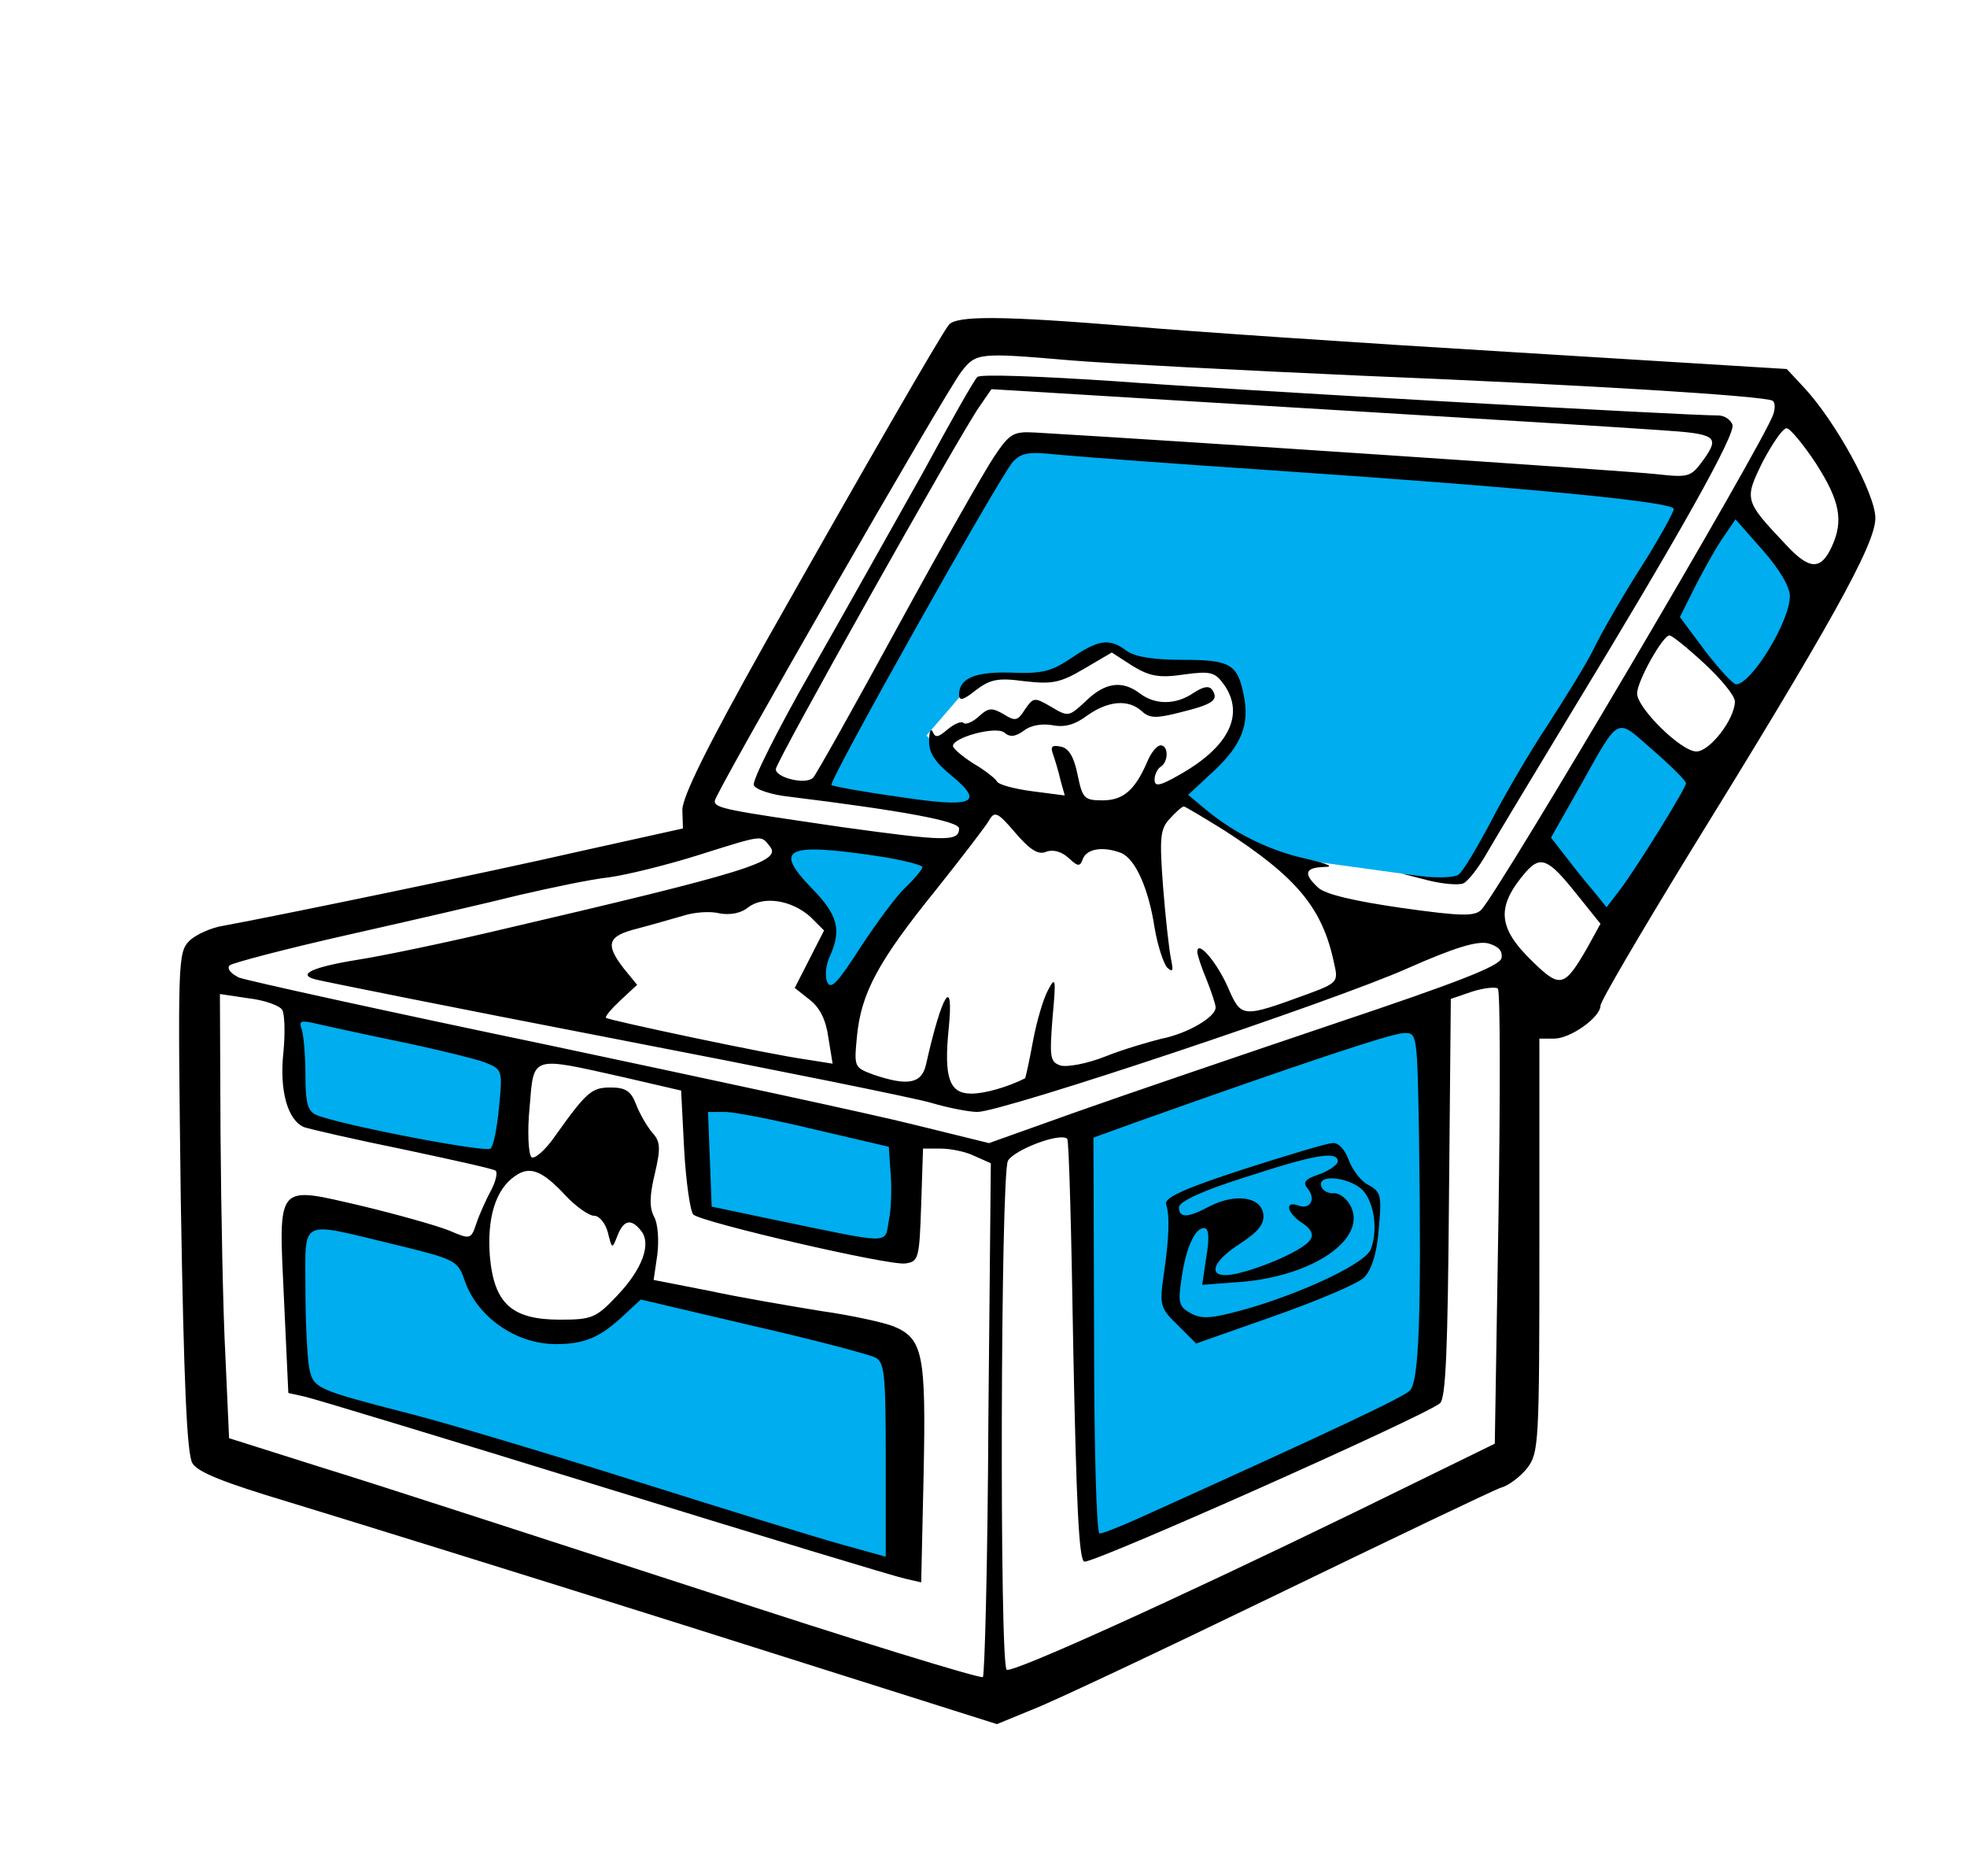<?xml version="1.0" standalone="no"?>
<!DOCTYPE svg PUBLIC "-//W3C//DTD SVG 20010904//EN"
 "http://www.w3.org/TR/2001/REC-SVG-20010904/DTD/svg10.dtd">
<svg version="1.0" xmlns="http://www.w3.org/2000/svg"
 width="322pt" height="307pt" viewBox="0 0 322 307"
 preserveAspectRatio="xMidYMid meet">
<g transform="translate(0,307) scale(0.1,-0.1)"
fill="#000000" stroke="none">
<defs>
	<mask id="hole">
		<rect width="2000" height="2000" x="1000" fill="white"/>
		<polygon style="fill: black" points="2183.81 1193.82 1921.49 1107.91 1918.42 928.43 1959.84 887.01 2212.96 979.05 2249.77 1026.6 2252.84 1109.45 2205.28 1150.87"></polygon>
	</mask>
</defs>

<polygon style="fill: #00adef" points="482.16 1418.26 489.83 1243.37 831.92 1166.67 845.73 1336.95"></polygon>
<polygon style="fill: #00adef" points="1141.8 1277.12 1151.01 1086.9 1471.62 1019.4 1480.83 1211.16"></polygon>
<polygon style="fill: #00adef" points="483.69 1082.64 492.9 797.31 1482.36 499.7 1473.16 874.01 1051.29 959.92 988.4 910.82 853.39 903.15 787.43 949.18 762.89 1015.14"></polygon>
<polygon style="fill: #00adef" points="1359.64 1553.55 1325.89 1456.91 1385.72 1417.02 1543.72 1670.14 1289.07 1702.36 1275.26 1627.19"></polygon>
<polygon style="fill: #00adef" points="2522.45 1697.75 2646.71 1553.55 2797.05 1789.8 2655.91 1907.92"></polygon>
<polygon style="fill: #00adef" points="2728.01 2049.05 2876.82 1907.92 2979.6 2104.28 2840 2246.94"></polygon>
<polygon style="fill: #00adef" points="1662.23 2344.66 1340.08 1781.66 1593.2 1732.57 1614.67 1773.99 1516.49 1866.03 1583.99 1944.27 1622.34 1962.68 1720.52 1961.14 1820.24 2011.77 1887.74 1974.95 1993.59 1978.02 2030.4 1924.32 2016.6 1855.29 1933.76 1769.39 2079.49 1669.67 2392.44 1626.72 2765.22 2263.35"></polygon>
<polygon style="fill: #00adef" points="1769.61 1229.1 1788.02 537.24 2346.42 787.29 2340.28 1414.72" mask="url(#hole)"></polygon>
<path d="M1553 2538 c-14 -18 -138 -233 -299 -518 -97 -173 -137 -254 -137
-276 l1 -30 -167 -37 c-157 -36 -502 -107 -584 -122 -21 -3 -47 -15 -57 -25
-19 -19 -19 -34 -14 -427 5 -300 10 -413 19 -428 9 -15 53 -32 156 -63 79 -24
373 -115 652 -203 l509 -161 56 23 c32 12 212 97 402 189 190 92 355 171 367
175 12 3 32 18 43 32 19 25 20 39 20 364 l0 339 24 0 c27 0 76 35 76 54 0 7
64 116 141 242 236 382 309 513 309 556 0 40 -66 160 -118 215 l-27 29 -455
28 c-250 15 -529 34 -620 42 -208 17 -285 18 -297 2z m202 -58 c61 -5 274 -16
475 -25 367 -15 659 -33 672 -41 4 -3 4 -12 1 -22 -18 -51 -446 -776 -478
-811 -11 -11 -32 -11 -131 3 -76 11 -124 22 -136 33 -25 23 -22 33 10 34 17 0
6 5 -28 13 -61 13 -119 42 -165 80 l-30 25 42 39 c45 42 59 76 49 124 -10 51
-22 58 -100 58 -48 0 -79 5 -92 15 -28 21 -46 18 -90 -12 -33 -22 -48 -26 -98
-24 -59 2 -86 -9 -86 -36 0 -11 7 -9 27 7 24 18 36 21 80 15 45 -5 58 -3 97
20 l46 27 34 -22 c28 -17 44 -20 84 -14 44 6 51 4 66 -17 34 -49 7 -102 -73
-147 -33 -19 -41 -20 -41 -8 0 8 5 18 10 21 13 8 13 35 0 35 -6 0 -16 -12 -22
-27 -20 -46 -39 -63 -73 -63 -30 0 -33 3 -41 42 -6 30 -15 44 -28 46 -14 3
-17 0 -12 -13 3 -9 9 -28 12 -42 l7 -25 -54 7 c-30 4 -55 11 -57 16 -2 4 -19
18 -38 29 -19 12 -34 25 -34 29 0 14 70 33 84 22 9 -8 18 -7 32 3 11 9 30 12
47 9 20 -4 37 1 57 16 34 24 67 27 89 7 13 -12 24 -12 63 -2 53 13 63 20 53
36 -5 8 -14 7 -31 -4 -29 -20 -63 -20 -88 -1 -29 22 -57 18 -88 -12 -28 -26
-29 -27 -57 -10 -28 16 -29 16 -43 -4 -12 -19 -16 -20 -35 -8 -19 11 -25 11
-41 -4 -10 -9 -22 -14 -25 -10 -4 3 -15 -2 -26 -11 -15 -13 -20 -14 -24 -4 -3
7 -6 1 -6 -14 -1 -19 9 -35 36 -57 56 -46 37 -54 -87 -35 -58 8 -106 17 -109
19 -5 6 275 504 297 529 14 15 26 17 72 12 30 -3 190 -15 355 -26 399 -27 655
-51 655 -63 0 -5 -24 -49 -54 -96 -30 -47 -64 -106 -76 -131 -12 -25 -47 -81
-76 -126 -30 -45 -72 -117 -94 -160 -23 -43 -46 -82 -53 -86 -7 -4 -30 -5 -52
-3 l-40 5 43 -11 c24 -6 50 -8 57 -5 7 2 26 26 41 53 15 26 76 127 134 223
180 296 272 460 266 475 -3 8 -13 15 -23 15 -55 0 -801 42 -987 56 -120 8
-222 12 -226 7 -5 -4 -45 -75 -90 -158 -46 -82 -128 -228 -182 -323 -55 -96
-97 -180 -94 -187 2 -7 29 -16 58 -19 186 -23 278 -40 278 -52 0 -22 -23 -21
-190 2 -192 28 -210 31 -210 43 0 12 378 670 404 703 24 31 29 31 181 18z
m495 -85 c217 -13 427 -26 467 -29 92 -6 99 -10 72 -48 -21 -29 -24 -30 -78
-24 -43 5 -791 55 -1016 68 -36 2 -42 -1 -68 -40 -16 -24 -87 -149 -158 -279
-71 -130 -133 -241 -138 -246 -12 -12 -61 0 -61 14 0 12 299 544 333 593 l20
29 116 -7 c64 -4 294 -18 511 -31z m723 -84 c39 -61 45 -93 26 -135 -18 -40
-37 -39 -75 2 -69 73 -69 74 -38 137 16 30 33 55 39 54 5 0 27 -26 48 -58z
m-43 -217 c0 -41 -63 -144 -88 -144 -5 0 -28 25 -51 55 l-41 55 26 52 c15 29
35 65 46 80 l19 28 45 -51 c27 -31 44 -59 44 -75z m-140 -110 c28 -26 50 -53
50 -62 0 -29 -41 -82 -63 -82 -25 0 -97 71 -97 95 0 20 42 95 53 95 4 0 30
-21 57 -46z m-30 -196 c0 -8 -78 -134 -107 -173 l-23 -30 -17 21 c-10 12 -31
37 -46 57 l-28 36 47 83 c67 119 58 114 120 60 30 -26 54 -50 54 -54z m-756
-77 c119 -77 161 -127 180 -218 7 -30 6 -32 -46 -51 -104 -38 -106 -38 -127
10 -18 42 -51 81 -51 60 0 -5 7 -26 15 -45 8 -20 15 -41 15 -46 0 -16 -47 -43
-88 -51 -20 -5 -62 -17 -92 -29 -30 -12 -63 -18 -74 -15 -17 6 -18 13 -13 78
6 64 5 69 -7 46 -8 -14 -19 -52 -25 -84 -6 -33 -12 -60 -13 -61 -28 -14 -65
-25 -88 -25 -36 0 -45 26 -37 106 9 90 -11 58 -37 -58 -7 -32 -30 -36 -86 -17
-32 12 -32 12 -27 64 7 70 35 122 128 237 43 54 83 106 88 115 9 16 14 14 43
-20 24 -28 38 -37 51 -31 11 4 25 0 36 -10 16 -15 19 -15 24 -1 7 16 33 20 62
9 23 -9 45 -57 55 -122 5 -30 15 -60 21 -66 9 -8 10 -5 6 14 -3 14 -9 67 -13
118 -6 81 -5 95 11 112 10 11 20 20 23 20 2 0 32 -18 66 -39z m-744 -26 c21
-25 -34 -42 -450 -139 -85 -20 -186 -41 -225 -47 -74 -12 -99 -24 -69 -32 11
-3 230 -47 489 -97 259 -50 492 -97 519 -105 27 -8 62 -15 76 -15 41 0 583
181 704 235 77 34 113 45 132 41 17 -5 24 -12 22 -24 -2 -13 -72 -40 -278
-109 -151 -51 -339 -115 -418 -143 l-143 -51 -122 30 c-67 17 -338 75 -602
131 -264 55 -491 105 -504 110 -14 7 -20 15 -15 20 5 4 92 27 194 50 102 23
228 52 280 65 52 12 118 26 147 29 29 4 94 20 145 36 111 35 103 33 118 15z
m175 -16 c41 -6 75 -15 75 -18 0 -4 -12 -18 -26 -32 -15 -13 -48 -58 -75 -99
-38 -59 -49 -71 -55 -57 -4 10 -2 29 5 43 19 43 12 67 -30 110 -63 65 -43 75
106 53z m1144 -60 l41 -51 -22 -40 c-37 -64 -44 -66 -89 -22 -58 56 -60 90
-11 147 24 27 37 21 81 -34z m-1252 -40 l22 -22 -24 -47 -24 -47 24 -19 c17
-13 27 -33 31 -62 l7 -43 -44 7 c-59 8 -322 64 -327 68 -2 2 9 15 24 29 l27
25 -22 27 c-31 40 -26 53 22 65 23 6 57 16 75 21 18 6 45 8 60 4 17 -3 35 0
47 10 25 19 71 12 102 -16z m1126 -493 l-6 -369 -231 -113 c-292 -142 -559
-263 -568 -257 -12 7 -10 811 2 833 10 18 86 47 97 36 3 -2 7 -158 10 -346 5
-248 9 -343 18 -346 11 -5 555 237 582 259 10 7 13 91 15 336 l3 326 35 12
c19 6 38 8 42 5 4 -4 4 -173 1 -376z m-1991 341 c4 -6 5 -38 2 -69 -7 -63 7
-112 34 -123 9 -3 82 -20 161 -36 80 -17 148 -32 152 -35 4 -2 1 -17 -7 -32
-8 -15 -19 -39 -24 -54 -9 -27 -10 -27 -45 -12 -20 8 -84 26 -142 40 -143 33
-137 40 -128 -155 l7 -151 27 -6 c14 -3 235 -70 491 -149 256 -79 477 -146
492 -149 l26 -6 4 178 c4 195 -1 221 -49 241 -15 6 -68 18 -118 25 -49 8 -132
22 -183 33 l-92 18 6 41 c3 24 1 51 -5 62 -8 15 -8 34 1 71 10 43 9 53 -5 68
-8 10 -20 30 -26 46 -8 21 -17 27 -41 27 -31 0 -39 -6 -91 -79 -17 -25 -35
-39 -39 -35 -5 5 -7 42 -3 82 7 85 1 83 153 49 l95 -22 5 -97 c3 -53 10 -101
15 -106 15 -13 321 -84 347 -80 22 3 23 8 26 96 l3 92 29 0 c16 0 41 -5 55
-12 l27 -12 -4 -417 c-1 -230 -6 -420 -9 -424 -4 -3 -213 61 -465 144 -253 82
-529 172 -614 198 l-155 49 -6 134 c-4 74 -7 238 -8 364 l-1 229 47 -7 c26 -3
51 -12 55 -19z m188 -51 c63 -13 128 -29 144 -35 28 -11 29 -13 23 -72 -3 -34
-9 -65 -14 -69 -7 -7 -243 38 -285 55 -14 6 -18 19 -18 65 0 32 -3 66 -6 75
-5 13 -2 15 17 11 13 -3 76 -17 139 -30z m1673 -158 c4 -290 0 -399 -15 -414
-11 -11 -116 -61 -446 -210 -29 -13 -57 -24 -62 -24 -5 0 -9 140 -9 324 l-1
324 72 26 c256 91 416 145 436 145 22 1 22 0 25 -171z m-988 13 l120 -28 3
-44 c2 -24 1 -59 -3 -77 -7 -39 8 -39 -185 1 l-105 22 -3 78 -3 77 28 0 c15 0
82 -13 148 -29z m-409 -108 c17 -18 38 -33 47 -33 8 0 18 -12 22 -27 7 -28 7
-28 16 -5 10 25 22 28 38 8 18 -21 3 -63 -39 -107 -34 -36 -41 -39 -93 -39
-79 0 -108 26 -115 103 -5 63 9 110 41 132 24 17 44 10 83 -32z m-284 -79
c103 -25 107 -27 118 -58 20 -61 84 -106 150 -106 47 0 73 11 112 48 l27 25
183 -43 c101 -23 191 -47 201 -52 15 -8 17 -26 17 -168 l0 -158 -72 20 c-40
11 -192 58 -338 104 -146 46 -310 95 -365 109 -159 41 -162 42 -169 77 -3 17
-6 75 -6 129 0 116 -12 110 142 73z"/>
<path d="M2035 1156 c-95 -31 -129 -46 -126 -57 6 -19 5 -55 -4 -116 -7 -49
-6 -54 23 -82 l30 -30 128 45 c71 25 137 53 147 63 12 12 21 39 24 79 5 54 4
61 -16 72 -13 6 -27 25 -33 41 -6 17 -17 29 -26 28 -10 0 -75 -20 -147 -43z
m155 13 c0 -5 -14 -15 -30 -21 -24 -8 -28 -13 -19 -24 14 -17 3 -35 -16 -27
-23 8 -18 -13 7 -29 14 -9 19 -19 13 -27 -9 -16 -77 -46 -122 -56 -48 -10 -43
18 8 50 30 20 39 32 37 48 -4 28 -45 34 -87 13 -37 -20 -51 -20 -51 -2 0 9 38
27 108 49 113 37 152 44 152 26z m44 -51 c17 -23 21 -64 10 -93 -9 -22 -102
-67 -195 -95 -63 -18 -80 -20 -99 -10 -20 11 -22 17 -16 56 7 51 22 84 37 84
8 0 9 -16 4 -46 l-7 -47 66 5 c115 10 202 69 178 122 -6 13 -18 23 -28 23 -9
-1 -19 4 -21 11 -8 23 54 14 71 -10z"/>
</g>

</svg>
